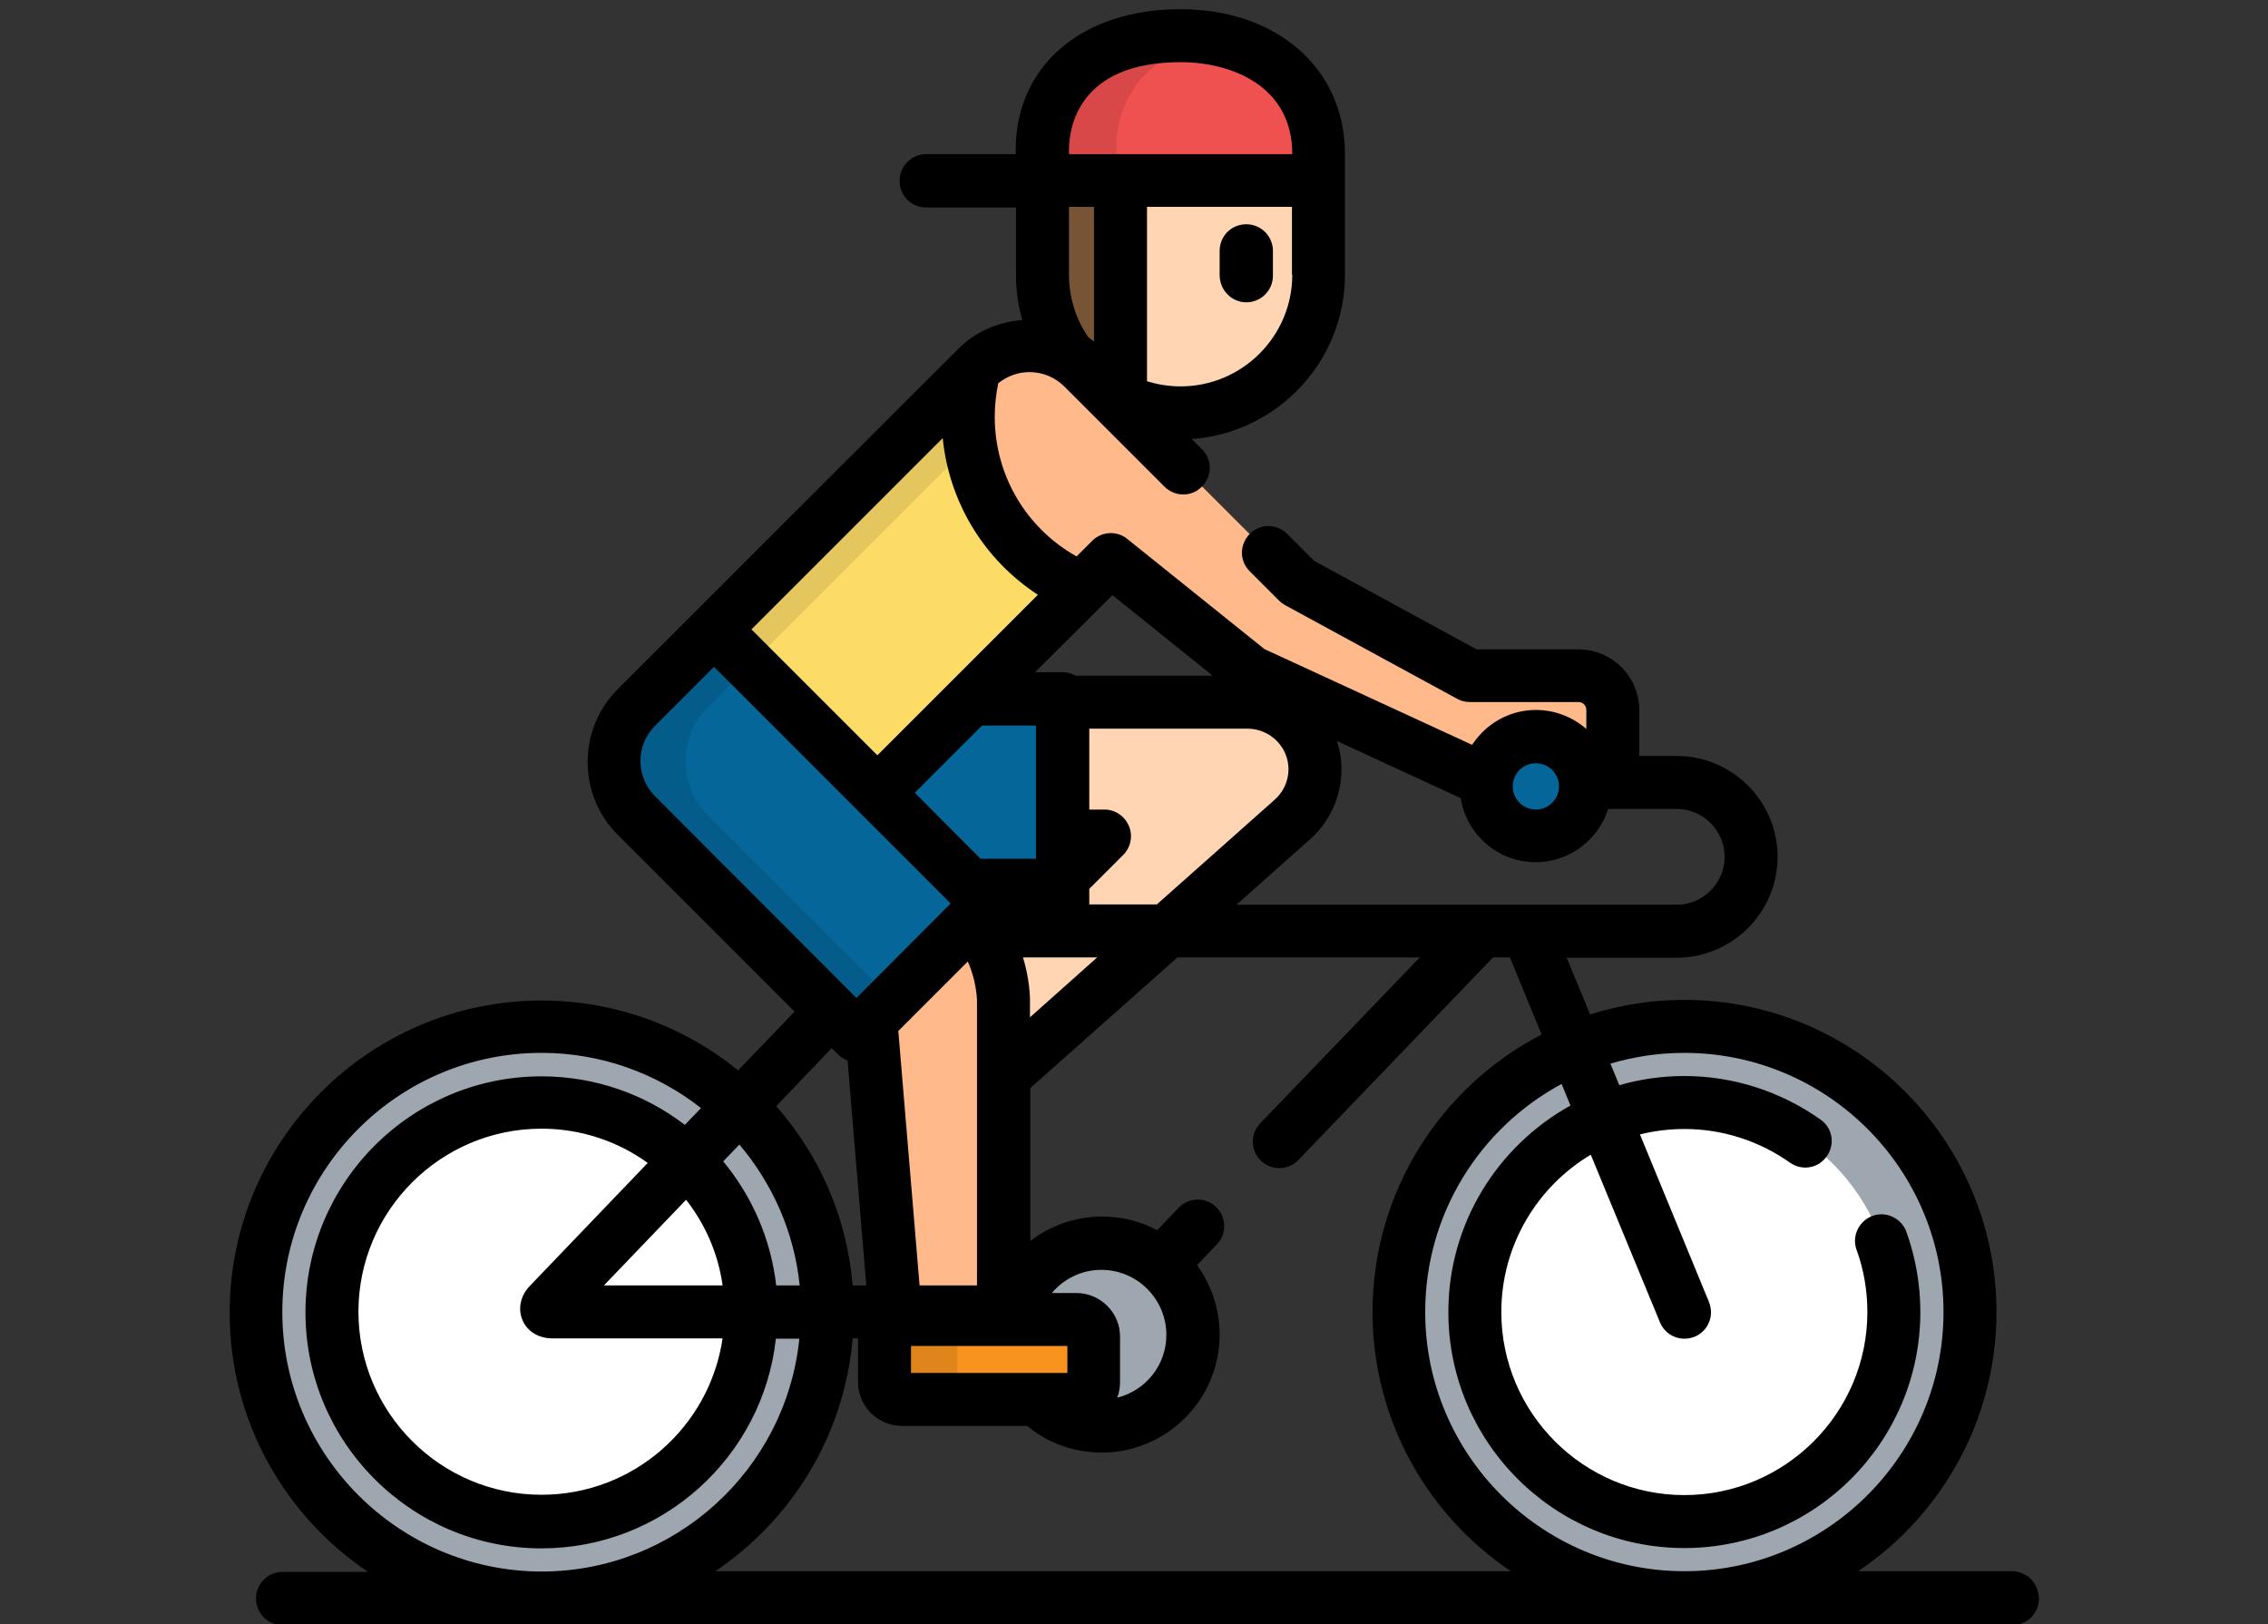 <?xml version="1.0" encoding="utf-8"?>
<!-- Generator: Adobe Illustrator 21.1.0, SVG Export Plug-In . SVG Version: 6.00 Build 0)  -->
<svg version="1.1" id="Capa_1" xmlns="http://www.w3.org/2000/svg" xmlns:xlink="http://www.w3.org/1999/xlink" x="0px" y="0px"
	 viewBox="0 0 715 512" style="enable-background:new 0 0 715 512;" xml:space="preserve">
<rect x="0" y="0" width="715" height="512" fill="#333333" stroke="none"/>
<style type="text/css">
	.st0{fill:#FFD5B3;}
	.st1{fill:#046699;}
	.st2{fill:#9EA7AF;}
	.st3{fill:#FFFFFF;}
	.st4{fill:#FFB98A;}
	.st5{fill:#775436;}
	.st6{fill:#F7931E;}
	.st7{opacity:0.1;}
	.st8{fill:#FCDB67;}
	.st9{fill:#EF5050;}
	.st10{opacity:0.1;enable-background:new    ;}
</style>
<g>
	<path class="st0" d="M393.5,221.4h-58.4v42.2h13.1l-13.1,13.1v2.3h-2.3l-20.2,20.2c3.7,7.8,3.8,15.8,3.8,15.8v21.7l1.3,1.3
		l89.3-79.4c4.7-3.9,7.6-9.7,7.6-16.2C414.5,230.9,405.1,221.4,393.5,221.4z"/>
	<polygon class="st1" points="276.6,249.9 305.7,279.1 335.1,279.1 335.1,220.3 306.2,220.3 	"/>
	<circle class="st2" cx="170.7" cy="413.6" r="90.1"/>
	<path class="st3" d="M170.7,479.6c-36.4,0-66.1-29.6-66.1-66.1s29.6-66.1,66.1-66.1c36.4,0,66.1,29.6,66.1,66.1
		C236.8,450,207.2,479.6,170.7,479.6z"/>
	<circle class="st2" cx="531" cy="413.6" r="90.1"/>
	<path class="st3" d="M531,479.6c-36.4,0-66.1-29.6-66.1-66.1s29.6-66.1,66.1-66.1s66.1,29.6,66.1,66.1
		C597.1,450,567.5,479.6,531,479.6z"/>
	<path class="st2" d="M347.3,392c-14.3,0-26.1,10.4-28.4,24h20.4c3.1,0,5.6,2.5,5.6,5.6v14.1c0,3.1-2.5,5.6-5.6,5.6h-12.4
		c5.2,5.2,12.4,8.4,20.3,8.4c15.9,0,28.8-12.9,28.8-28.8C376.1,404.9,363.2,392,347.3,392z"/>
	<path class="st4" d="M284.4,416h31.9l0-100.9c0,0-0.2-15.9-10.4-24.6l-31.3,31.3l7.9,94.5C283.1,416.1,283.7,416,284.4,416z"/>
	<path id="SVGCleanerId_0" class="st0" d="M328.7,86.6c0,9.7,3.2,18.7,8.6,26c1.5,1,3,2.1,4.3,3.4l7.6,7.6
		c6.7,4.2,14.6,6.6,23.1,6.6c24.1,0,43.5-19.5,43.5-43.5V56.9h-87.1L328.7,86.6L328.7,86.6z"/>
	<g>
		<path id="SVGCleanerId_0_1_" class="st0" d="M328.7,86.6c0,9.7,3.2,18.7,8.6,26c1.5,1,3,2.1,4.3,3.4l7.6,7.6
			c6.7,4.2,14.6,6.6,23.1,6.6c24.1,0,43.5-19.5,43.5-43.5V56.9h-87.1L328.7,86.6L328.7,86.6z"/>
	</g>
	<path class="st5" d="M328.7,86.6c0,9.7,3.2,18.7,8.6,26c1.5,1,3,2.1,4.3,3.4l7.6,7.6c1.3,0.8,2.7,1.6,4.2,2.3V56.9h-24.6
		L328.7,86.6L328.7,86.6z"/>
	<path class="st6" d="M344.9,435.6c0,3.1-2.5,5.6-5.6,5.6h-54.9c-3.1,0-5.6-2.5-5.6-5.6v-14.1c0-3.1,2.5-5.6,5.6-5.6h54.9
		c3.1,0,5.6,2.5,5.6,5.6V435.6z"/>
	<g class="st7">
		<path d="M301.8,435.6v-14.1c0-3.1,2.5-5.6,5.6-5.6h-23c-3.1,0-5.6,2.5-5.6,5.6v14.1c0,3.1,2.5,5.6,5.6,5.6h23
			C304.3,441.2,301.8,438.7,301.8,435.6z"/>
	</g>
	<path class="st8" d="M339.8,184.3c-0.9,0-1.9-0.2-2.8-0.7c-19.6-10.1-31.8-30.2-31.8-52.3c0-4.4,0.5-8.9,1.5-13.2
		c0.2-1.1,0.8-2,1.6-2.8c-0.2,0.2-0.5,0.4-0.7,0.6l-82.5,82.5l51.5,51.5l67.4-67.4C342.9,183.7,341.3,184.3,339.8,184.3z"/>
	<path class="st1" d="M311.6,284.9l-86.4-86.4c0,0-0.1-0.1-0.1-0.1L200.6,223c-9.3,9.3-9.3,24.6,0,34l69.5,69.5L311.6,284.9z"/>
	<g class="st7">
		<path d="M305.3,131.3c0-4.4,0.5-8.9,1.5-13.2c0.2-1.1,0.8-2,1.6-2.8c-0.2,0.2-0.5,0.4-0.7,0.6l-82.5,82.5l11.2,11.2l69.6-69.6
			C305.5,137.2,305.3,134.3,305.3,131.3z"/>
	</g>
	<g class="st7">
		<path d="M223.1,256.9c-9.3-9.3-9.3-24.6,0-34l13.3-13.3l-11.2-11.2c0,0-0.1-0.1-0.1-0.1L200.6,223c-9.3,9.3-9.3,24.6,0,34
			l69.5,69.5l11.3-11.3L223.1,256.9z"/>
	</g>
	<path class="st4" d="M497.5,213h-34.2l-54.2-29.5l-67.6-67.6c-4.5-4.5-10.6-7-17-7c-5.9,0-11.6,2.1-16,6c-0.9,0.8-1.6,1.9-1.9,3.1
		c-1,4.3-1.5,8.8-1.5,13.2c0,22.1,12.2,42.1,31.8,52.3c0.9,0.5,1.8,0.7,2.8,0.7c1.6,0,3.1-0.6,4.2-1.8l6.1-6.1l43.4,34.9
		c0.4,0.3,0.8,0.6,1.3,0.8l70.5,32.5c0.7,0.3,1.4,0.5,2.2,0.5c0.4,0.3,0.8,0.6,1.2,0.9c0.9-7.8,7.5-13.8,15.5-13.8
		c8.5,0,15.5,6.9,15.6,15.4c4.9-1,8.6-5.4,8.6-10.6v-13.1C508.4,217.9,503.5,213,497.5,213z"/>
	<path class="st9" d="M372.2,11.2c-24.1,0-43.5,12-43.5,36v9.6h87.1v-8.4C415.7,24.4,396.3,11.2,372.2,11.2z"/>
	<path class="st10" d="M351.9,47.3c0-19.9,13.4-31.6,31.7-35c-3.6-0.7-7.5-1.1-11.4-1.1c-24.1,0-43.5,12-43.5,36v9.6h23.3V47.3z"/>
	<circle class="st1" cx="484.2" cy="247.8" r="15.6"/>
	<path d="M392.9,95.3c4.6,0,8.4-3.7,8.4-8.4v-7.8c0-4.6-3.7-8.4-8.4-8.4s-8.4,3.7-8.4,8.4v7.8C384.6,91.5,388.3,95.3,392.9,95.3z"/>
	<path d="M634.3,495.3h-48.5c26.3-17.7,43.6-47.7,43.6-81.7c0-54.3-44.2-98.4-98.4-98.4c-10.3,0-20.3,1.6-29.7,4.6l-7.4-17.9h34.7
		c17.5,0,31.8-14.3,31.8-31.8c0-17.5-14.3-31.8-31.8-31.8h-11.9c0-0.4,0.1-0.9,0.1-1.3v-13.1c0-10.6-8.6-19.2-19.2-19.2h-32.1
		l-51.2-27.9l-8.5-8.5c-3.3-3.3-8.6-3.3-11.8,0c-3.3,3.3-3.3,8.6,0,11.8l9.3,9.3c0.6,0.6,1.2,1,1.9,1.4l54.2,29.5c1.2,0.7,2.6,1,4,1
		h34.2c1.4,0,2.5,1.1,2.5,2.5v6c-4.2-3.7-9.8-6-15.9-6c-8.4,0-15.8,4.4-20.1,11l-65.5-30.2l-43.2-34.7c-3.3-2.7-8.1-2.4-11.1,0.6
		l-4.9,4.9c-15.9-8.9-25.8-25.6-25.8-44c0-3.6,0.4-7.1,1.1-10.6c2.8-2.2,6.2-3.5,9.8-3.5c4.2,0,8.1,1.6,11.1,4.6l31.5,31.5
		c3.3,3.3,8.6,3.3,11.8,0c3.3-3.3,3.3-8.6,0-11.8l-3.2-3.2c26.9-1.9,48.3-24.4,48.3-51.8V48.5c0-26.8-21.3-45.6-51.9-45.6
		c-31,0-51.9,17.8-51.9,44.4v1.3H292c-4.6,0-8.4,3.7-8.4,8.4s3.7,8.4,8.4,8.4h28.3v21.4c0,4.9,0.7,9.6,2,14.1
		c-7.1,0.5-13.9,3.3-19.2,8.1c-0.4,0.3-108.4,108.3-108.4,108.3c-12.6,12.6-12.6,33.2,0,45.8l55.8,55.8l-17.8,18.5
		c-16.9-13.7-38.5-22-61.9-22c-54.3,0-98.4,44.2-98.4,98.4c0,34,17.3,64,43.6,81.7H89.1c-4.6,0-8.4,3.7-8.4,8.4
		c0,4.6,3.7,8.4,8.4,8.4h545.3c4.6,0,8.4-3.7,8.4-8.4C642.7,499,638.9,495.3,634.3,495.3z M407.4,86.6c0,19.4-15.8,35.2-35.2,35.2
		c-3.7,0-7.2-0.6-10.6-1.6V65.2h45.7V86.6z M337,47.3c0-6.5,2.5-27.7,35.2-27.7c16.2,0,35.2,7.6,35.2,28.9v0.1H337V47.3L337,47.3z
		 M337,65.2h7.9v42.5c-0.6-0.5-1.2-0.9-1.8-1.4c-3.9-5.6-6.1-12.5-6.1-19.8V65.2z M484.2,240.6c4,0,7.3,3.3,7.3,7.3
		c0,4-3.3,7.3-7.3,7.3c-4,0-7.3-3.3-7.3-7.3C476.9,243.8,480.2,240.6,484.2,240.6z M422.9,242.5c0-3.1-0.5-6.1-1.4-8.9l39,18
		c1.8,11.4,11.7,20.2,23.6,20.2c10.7,0,19.8-7.1,22.9-16.8h21.6c8.3,0,15.1,6.8,15.1,15.1c0,8.3-6.8,15.1-15.1,15.1H389.8l22.5-20
		C419.1,259.5,422.9,251.2,422.9,242.5z M406.2,242.5c0,3.8-1.7,7.4-4.6,9.8c-0.1,0.1-0.1,0.1-0.2,0.2l-36.7,32.6h-21.3v-4.9
		l10.7-10.7c2.4-2.4,3.1-6,1.8-9.1c-1.3-3.1-4.3-5.2-7.7-5.2h-4.8v-25.5h50C400.5,229.8,406.2,235.5,406.2,242.5z M322.5,301.8h23.4
		l-21.2,18.9V315C324.7,314.3,324.6,308.6,322.5,301.8z M339.3,407.6h-7.7c3.8-4.5,9.4-7.3,15.6-7.3c11.3,0,20.5,9.2,20.5,20.5
		c0,9.6-6.6,17.6-15.5,19.8c0.6-1.5,0.9-3.2,0.9-5v-14.1C353.2,413.9,347,407.6,339.3,407.6z M336.5,424.3v8.5h-49.3v-8.5H336.5z
		 M308,315.2l0,90h-18.1l-6.7-80.2l21.9-21.9C307.7,308.8,308,314.7,308,315.2z M288.4,249.9l21.2-21.2h17v42h-17.5L288.4,249.9z
		 M350.7,187.6l31.6,25.4h-43.2c-1.2-0.7-2.6-1.1-4.1-1.1h-8.7L350.7,187.6z M297.2,138.1c2,20.2,13,38.3,30,49.4l-50.6,50.6
		l-39.7-39.7L297.2,138.1z M206.5,251c-2.9-2.9-4.6-6.9-4.6-11.1c0-4.2,1.6-8.1,4.6-11.1l18.6-18.6l74.6,74.6L270,314.6L206.5,251z
		 M262.2,330.4l1.9,1.9c0.9,0.9,2,1.6,3.1,2l5.9,70.9h-4.3c-1.8-21.6-10.6-41.2-24.1-56.5L262.2,330.4z M233.1,360.8
		c10.4,12.3,17.3,27.6,19,44.4h-7.4C243,390.4,237,377,228,366.1L233.1,360.8z M164.7,416.1c1.5,3.6,5.1,5.8,9.4,5.8h53.7
		c-4.1,27.9-28.1,49.3-57.1,49.3c-31.8,0-57.7-25.9-57.7-57.7s25.9-57.7,57.7-57.7c12.5,0,24.1,4,33.5,10.8L167,405.4
		C164.1,408.4,163.2,412.6,164.7,416.1z M190.4,405.2l25.9-27c6,7.7,10.1,16.9,11.5,27H190.4z M89,413.6c0-45.1,36.7-81.7,81.7-81.7
		c18.9,0,36.4,6.5,50.3,17.4l-5.1,5.3c-12.5-9.6-28.2-15.3-45.2-15.3c-41,0-74.4,33.4-74.4,74.4s33.4,74.4,74.4,74.4
		c38.2,0,69.8-28.9,73.9-66.1h7.4c-4.2,41.2-39.1,73.4-81.3,73.4C125.7,495.3,89,458.6,89,413.6z M225.5,495.3
		c24.1-16.2,40.7-42.8,43.3-73.4h1.7v13.7c0,7.7,6.2,13.9,13.9,13.9h39.4c6.4,5.3,14.6,8.4,23.5,8.4c20.5,0,37.2-16.7,37.2-37.2
		c0-8.2-2.7-15.7-7.1-21.9l6.2-6.5c3.2-3.3,3.1-8.6-0.2-11.8c-3.3-3.2-8.6-3.1-11.8,0.2l-6.8,7.1c-5.2-2.8-11.1-4.3-17.4-4.3
		c-8.5,0-16.3,2.9-22.6,7.7l0-48.2l46.4-41.2h76.4l-50.3,52.3c-3.2,3.3-3.1,8.6,0.2,11.8c3.3,3.2,8.6,3.1,11.8-0.2l61.4-63.9h5.3
		l10,24.3c-31.6,16.4-53.3,49.4-53.3,87.5c0,34,17.3,64,43.6,81.7H225.5L225.5,495.3z M449.3,413.6c0-31.1,17.4-58.1,43-71.9
		l2.8,6.8c-22.9,12.7-38.5,37.1-38.5,65.1c0,41,33.4,74.4,74.4,74.4s74.4-33.4,74.4-74.4c0-8.7-1.5-17.2-4.4-25.3
		c-1.6-4.3-6.4-6.6-10.7-5c-4.3,1.6-6.6,6.4-5,10.7c2.3,6.3,3.4,12.9,3.4,19.6c0,31.8-25.9,57.7-57.7,57.7
		c-31.8,0-57.7-25.9-57.7-57.7c0-21,11.3-39.5,28.2-49.6l21.8,52.8c1.3,3.2,4.4,5.2,7.7,5.2c1.1,0,2.1-0.2,3.2-0.6
		c3.2-1.3,5.2-4.4,5.2-7.7c0-1.1-0.2-2.1-0.6-3.2L517,357.6c4.5-1.1,9.2-1.7,14-1.7c12,0,23.5,3.7,33.3,10.6c3.8,2.7,9,1.8,11.6-2
		c2.7-3.8,1.8-9-2-11.6c-12.6-8.9-27.5-13.7-42.9-13.7c-7.1,0-14,1-20.5,2.9l-2.8-6.8c7.4-2.2,15.2-3.4,23.3-3.4
		c45.1,0,81.7,36.7,81.7,81.7s-36.7,81.7-81.7,81.7S449.3,458.6,449.3,413.6z"/>
</g>
</svg>
